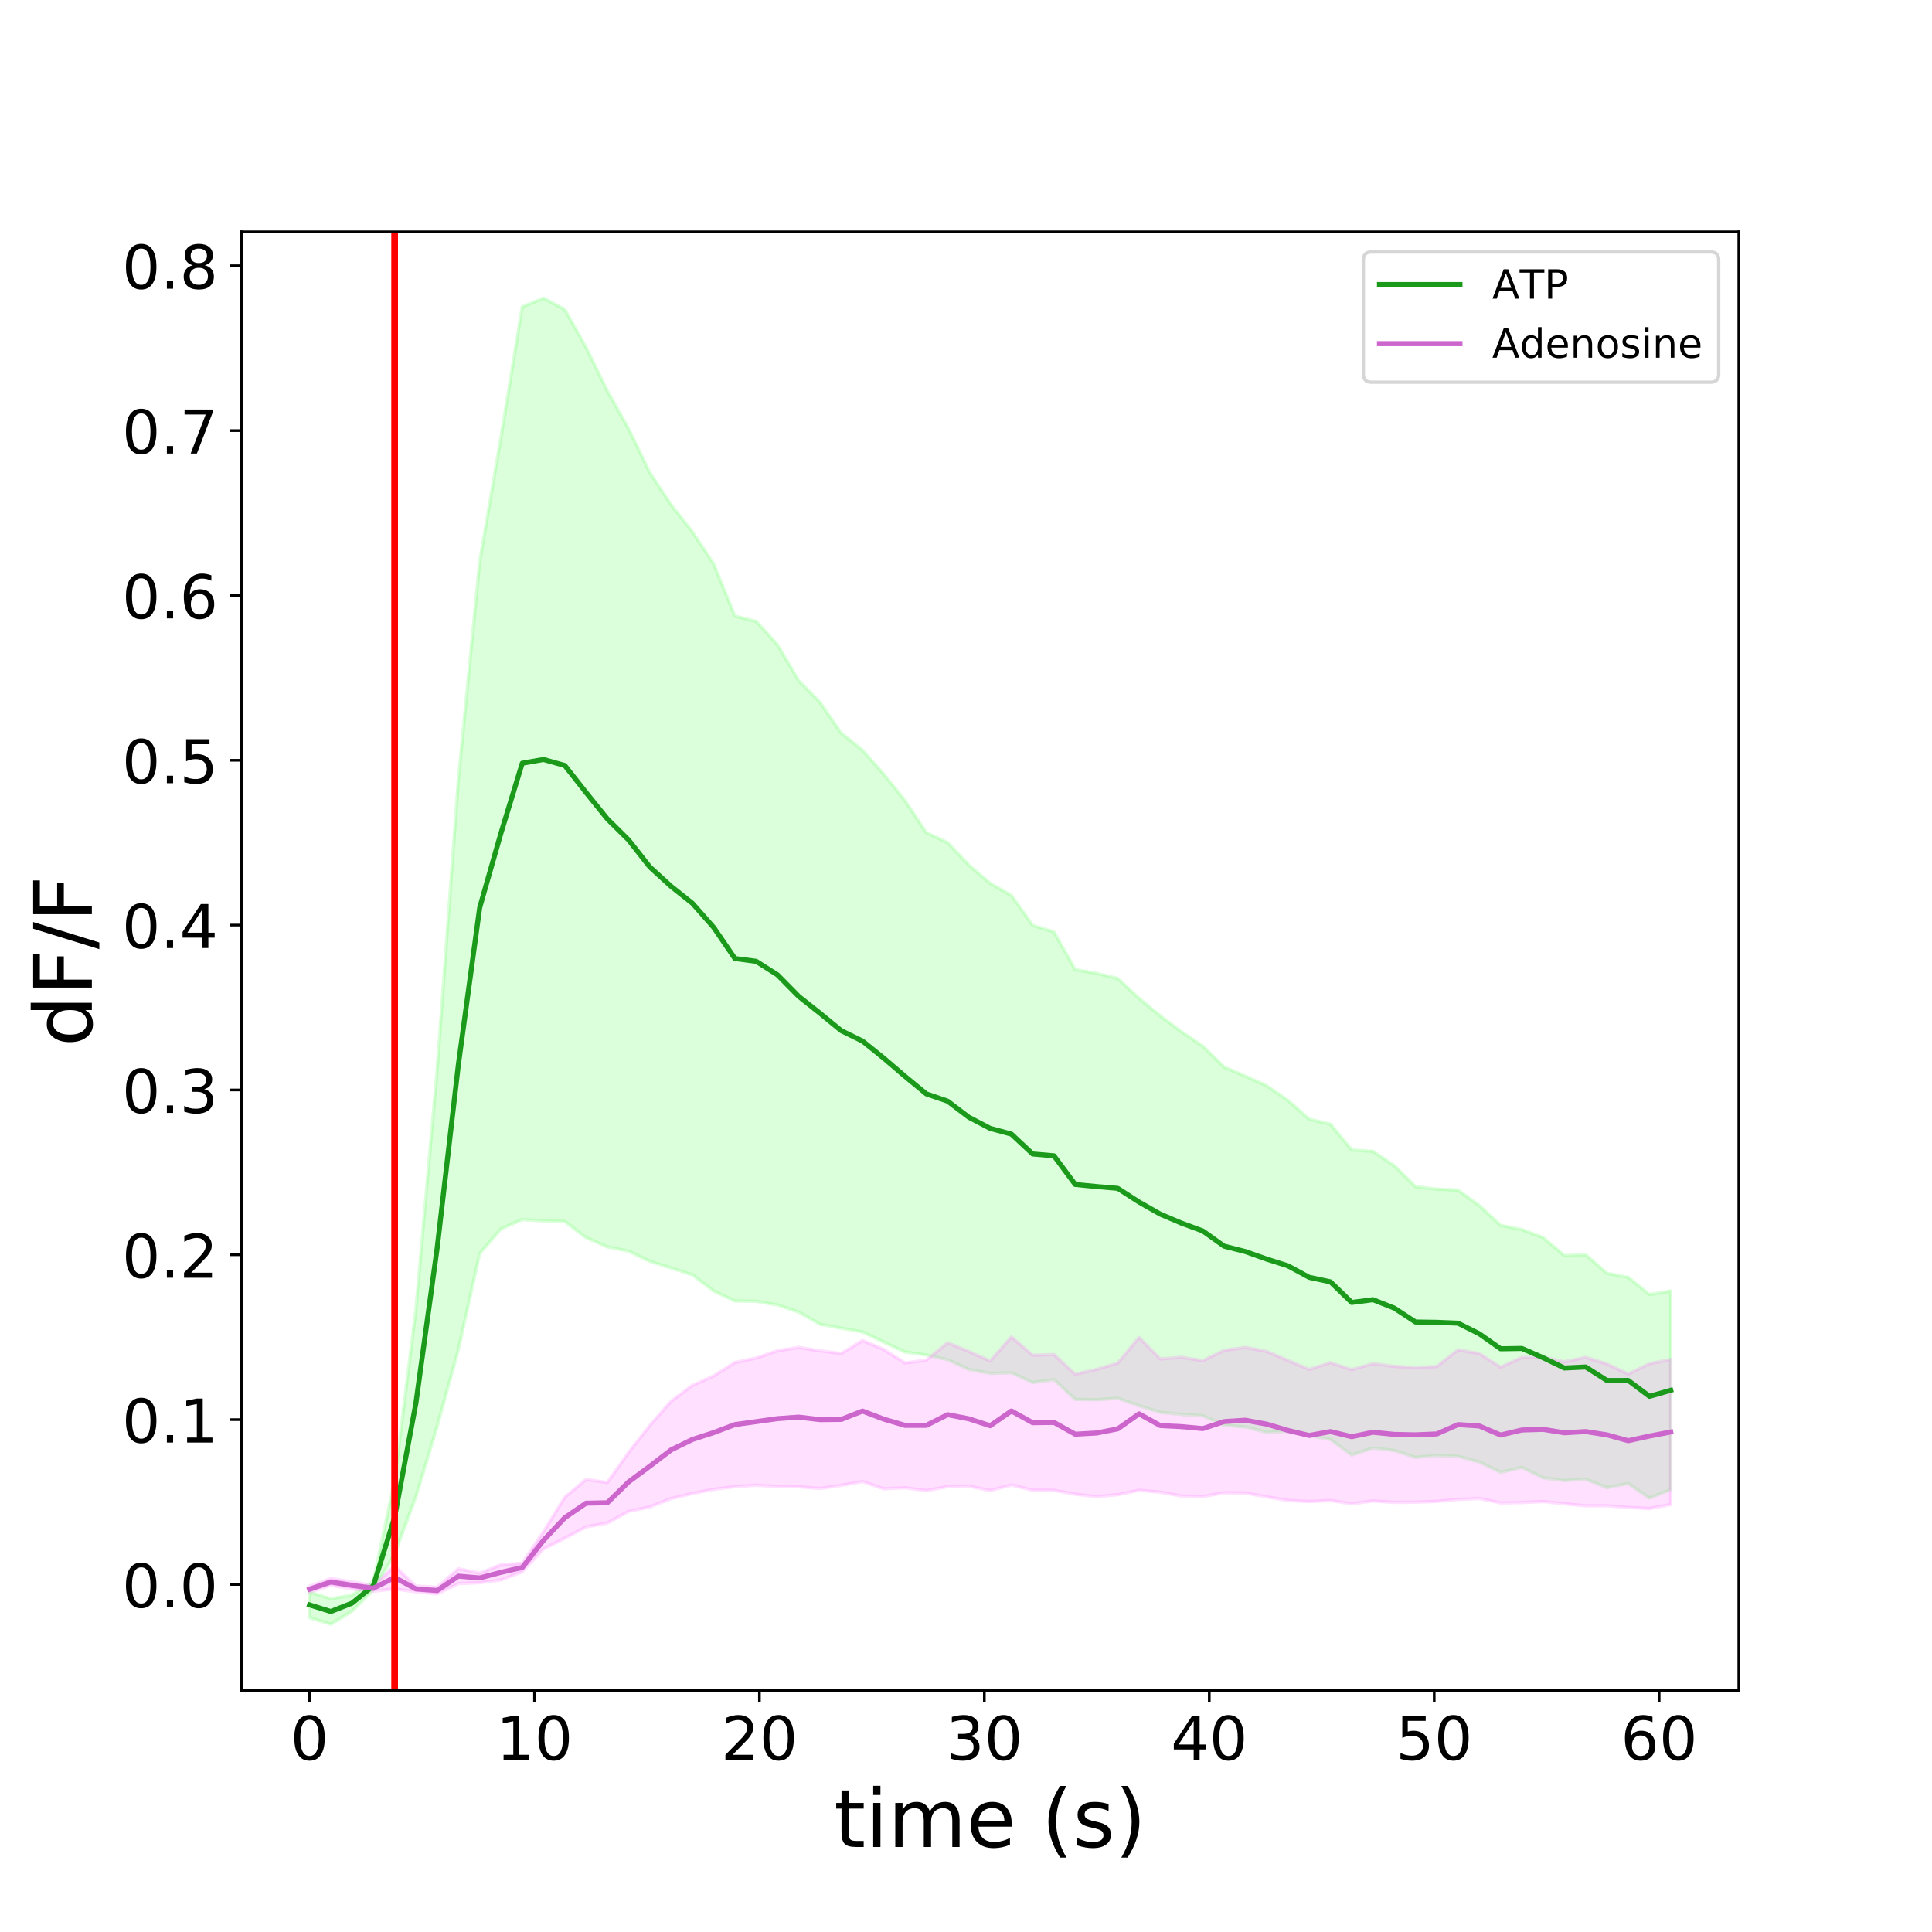 <?xml version="1.0" encoding="utf-8" standalone="no"?>
<!DOCTYPE svg PUBLIC "-//W3C//DTD SVG 1.1//EN"
  "http://www.w3.org/Graphics/SVG/1.1/DTD/svg11.dtd">
<!-- Created with matplotlib (https://matplotlib.org/) -->
<svg height="576pt" version="1.1" viewBox="0 0 576 576" width="576pt" xmlns="http://www.w3.org/2000/svg" xmlns:xlink="http://www.w3.org/1999/xlink">
 <defs>
  <style type="text/css">
*{stroke-linecap:butt;stroke-linejoin:round;}
  </style>
 </defs>
 <g id="figure_1">
  <g id="patch_1">
   <path d="M 0 576 
L 576 576 
L 576 0 
L 0 0 
z
" style="fill:#ffffff;"/>
  </g>
  <g id="axes_1">
   <g id="patch_2">
    <path d="M 72 504 
L 518.4 504 
L 518.4 69.12 
L 72 69.12 
z
" style="fill:#ffffff;"/>
   </g>
   <g id="PolyCollection_1">
    <defs>
     <path d="M 92.291 -101.363 
L 92.291 -93.699 
L 98.635 -91.767 
L 104.972 -95.654 
L 111.316 -101.992 
L 117.653 -112.681 
L 123.997 -129.734 
L 130.334 -150.721 
L 136.678 -173.692 
L 143.015 -202.263 
L 149.359 -209.619 
L 155.703 -212.391 
L 162.04 -212.032 
L 168.383 -211.819 
L 174.721 -207.015 
L 181.064 -204.258 
L 187.402 -202.992 
L 193.745 -199.939 
L 200.089 -197.961 
L 206.426 -195.928 
L 212.77 -191.113 
L 219.107 -188.115 
L 225.451 -188.028 
L 231.788 -186.95 
L 238.132 -184.806 
L 244.469 -181.2 
L 250.813 -180.013 
L 257.157 -178.901 
L 263.494 -175.858 
L 269.838 -172.898 
L 276.175 -172.02 
L 282.519 -170.615 
L 288.856 -167.712 
L 295.2 -166.544 
L 301.544 -166.719 
L 307.881 -163.811 
L 314.225 -164.672 
L 320.562 -158.794 
L 326.906 -158.689 
L 333.243 -159.132 
L 339.587 -156.885 
L 345.924 -154.91 
L 352.268 -154.292 
L 358.612 -153.905 
L 364.949 -151.07 
L 371.293 -150.567 
L 377.63 -148.927 
L 383.974 -149.285 
L 390.311 -148 
L 396.655 -146.833 
L 402.998 -142.204 
L 409.336 -144.293 
L 415.679 -143.553 
L 422.017 -141.503 
L 428.36 -142.048 
L 434.697 -141.823 
L 441.041 -140.111 
L 447.378 -137.056 
L 453.722 -138.521 
L 460.066 -135.391 
L 466.403 -134.598 
L 472.747 -134.99 
L 479.084 -132.47 
L 485.428 -133.704 
L 491.765 -129.351 
L 498.109 -131.903 
L 498.109 -191.111 
L 498.109 -191.111 
L 491.765 -190.047 
L 485.428 -195.181 
L 479.084 -196.381 
L 472.747 -201.913 
L 466.403 -201.687 
L 460.066 -207.015 
L 453.722 -209.429 
L 447.378 -210.699 
L 441.041 -216.571 
L 434.697 -221.198 
L 428.36 -221.485 
L 422.017 -222.219 
L 415.679 -228.47 
L 409.336 -232.735 
L 402.998 -233.176 
L 396.655 -240.829 
L 390.311 -242.365 
L 383.974 -247.945 
L 377.63 -252.315 
L 371.293 -255.162 
L 364.949 -257.884 
L 358.612 -264.097 
L 352.268 -268.372 
L 345.924 -273.137 
L 339.587 -278.356 
L 333.243 -284.29 
L 326.906 -285.812 
L 320.562 -286.937 
L 314.225 -298.145 
L 307.881 -300.106 
L 301.544 -309.035 
L 295.2 -312.642 
L 288.856 -318.099 
L 282.519 -324.8 
L 276.175 -327.729 
L 269.838 -337.279 
L 263.494 -345.176 
L 257.157 -352.324 
L 250.813 -357.427 
L 244.469 -366.635 
L 238.132 -373.078 
L 231.788 -383.788 
L 225.451 -390.75 
L 219.107 -392.332 
L 212.77 -407.891 
L 206.426 -417.471 
L 200.089 -425.498 
L 193.745 -435.069 
L 187.402 -448.158 
L 181.064 -459.454 
L 174.721 -472.425 
L 168.383 -483.75 
L 162.04 -487.113 
L 155.703 -484.527 
L 149.359 -445.655 
L 143.015 -408.538 
L 136.678 -343.805 
L 130.334 -257.125 
L 123.997 -185.587 
L 117.653 -134.641 
L 111.316 -104.533 
L 104.972 -100.461 
L 98.635 -99.336 
L 92.291 -101.363 
z
" id="m2c6f94fb77" style="stroke:#4cff4c;stroke-opacity:0.2;"/>
    </defs>
    <g clip-path="url(#p5bb9b1d500)">
     <use style="fill:#4cff4c;fill-opacity:0.2;stroke:#4cff4c;stroke-opacity:0.2;" x="0" xlink:href="#m2c6f94fb77" y="576"/>
    </g>
   </g>
   <g id="PolyCollection_2">
    <defs>
     <path d="M 92.291 -103.064 
L 92.291 -101.312 
L 98.635 -103.339 
L 104.972 -102.279 
L 111.316 -101.624 
L 117.653 -102.29 
L 123.997 -101.432 
L 130.334 -100.816 
L 136.678 -103.879 
L 143.015 -104.156 
L 149.359 -104.963 
L 155.703 -107.414 
L 162.04 -114.205 
L 168.383 -117.409 
L 174.721 -120.762 
L 181.064 -121.917 
L 187.402 -125.394 
L 193.745 -126.73 
L 200.089 -129.225 
L 206.426 -130.725 
L 212.77 -131.982 
L 219.107 -132.776 
L 225.451 -133.192 
L 231.788 -132.817 
L 238.132 -132.723 
L 244.469 -132.235 
L 250.813 -133.16 
L 257.157 -134.299 
L 263.494 -132.132 
L 269.838 -132.453 
L 276.175 -131.586 
L 282.519 -132.807 
L 288.856 -132.912 
L 295.2 -131.632 
L 301.544 -133.243 
L 307.881 -131.715 
L 314.225 -131.672 
L 320.562 -130.514 
L 326.906 -129.795 
L 333.243 -130.373 
L 339.587 -131.7 
L 345.924 -131.125 
L 352.268 -129.981 
L 358.612 -129.823 
L 364.949 -130.945 
L 371.293 -130.864 
L 377.63 -129.732 
L 383.974 -128.663 
L 390.311 -128.327 
L 396.655 -128.647 
L 402.998 -127.67 
L 409.336 -128.509 
L 415.679 -128.078 
L 422.017 -128.136 
L 428.36 -128.38 
L 434.697 -128.969 
L 441.041 -129.256 
L 447.378 -127.923 
L 453.722 -128.023 
L 460.066 -128.326 
L 466.403 -127.674 
L 472.747 -127.053 
L 479.084 -127.06 
L 485.428 -126.581 
L 491.765 -126.25 
L 498.109 -127.441 
L 498.109 -170.691 
L 498.109 -170.691 
L 491.765 -169.45 
L 485.428 -166.349 
L 479.084 -169.365 
L 472.747 -171.334 
L 466.403 -169.989 
L 460.066 -171.374 
L 453.722 -171.294 
L 447.378 -168.403 
L 441.041 -172.462 
L 434.697 -173.582 
L 428.36 -168.594 
L 422.017 -168.303 
L 415.679 -168.631 
L 409.336 -169.46 
L 402.998 -167.652 
L 396.655 -169.743 
L 390.311 -167.729 
L 383.974 -170.426 
L 377.63 -173.097 
L 371.293 -174.292 
L 364.949 -173.398 
L 358.612 -170.334 
L 352.268 -171.354 
L 345.924 -170.839 
L 339.587 -177.251 
L 333.243 -169.622 
L 326.906 -167.728 
L 320.562 -166.3 
L 314.225 -172.173 
L 307.881 -171.952 
L 301.544 -177.422 
L 295.2 -170.244 
L 288.856 -173.078 
L 282.519 -175.662 
L 276.175 -170.497 
L 269.838 -169.634 
L 263.494 -173.666 
L 257.157 -176.322 
L 250.813 -172.474 
L 244.469 -173.266 
L 238.132 -174.28 
L 231.788 -173.288 
L 225.451 -171.119 
L 219.107 -169.776 
L 212.77 -165.79 
L 206.426 -162.944 
L 200.089 -158.25 
L 193.745 -151.026 
L 187.402 -142.964 
L 181.064 -134.022 
L 174.721 -134.925 
L 168.383 -129.619 
L 162.04 -119.347 
L 155.703 -109.94 
L 149.359 -109.497 
L 143.015 -106.962 
L 136.678 -108.313 
L 130.334 -102.79 
L 123.997 -103.147 
L 117.653 -109.103 
L 111.316 -103.34 
L 104.972 -104.387 
L 98.635 -105.388 
L 92.291 -103.064 
z
" id="m74868ebaf5" style="stroke:#ff66ff;stroke-opacity:0.2;"/>
    </defs>
    <g clip-path="url(#p5bb9b1d500)">
     <use style="fill:#ff66ff;fill-opacity:0.2;stroke:#ff66ff;stroke-opacity:0.2;" x="0" xlink:href="#m74868ebaf5" y="576"/>
    </g>
   </g>
   <g id="matplotlib.axis_1">
    <g id="xtick_1">
     <g id="line2d_1">
      <defs>
       <path d="M 0 0 
L 0 3.5 
" id="m5ff7460906" style="stroke:#000000;stroke-width:0.8;"/>
      </defs>
      <g>
       <use style="stroke:#000000;stroke-width:0.8;" x="92.291" xlink:href="#m5ff7460906" y="504"/>
      </g>
     </g>
     <g id="text_1">
      <!-- 0 -->
      <defs>
       <path d="M 31.781 66.406 
Q 24.172 66.406 20.328 58.906 
Q 16.5 51.422 16.5 36.375 
Q 16.5 21.391 20.328 13.891 
Q 24.172 6.391 31.781 6.391 
Q 39.453 6.391 43.281 13.891 
Q 47.125 21.391 47.125 36.375 
Q 47.125 51.422 43.281 58.906 
Q 39.453 66.406 31.781 66.406 
z
M 31.781 74.219 
Q 44.047 74.219 50.516 64.516 
Q 56.984 54.828 56.984 36.375 
Q 56.984 17.969 50.516 8.266 
Q 44.047 -1.422 31.781 -1.422 
Q 19.531 -1.422 13.062 8.266 
Q 6.594 17.969 6.594 36.375 
Q 6.594 54.828 13.062 64.516 
Q 19.531 74.219 31.781 74.219 
z
" id="DejaVuSans-48"/>
      </defs>
      <g transform="translate(86.565 524.677)scale(0.18 -0.18)">
       <use xlink:href="#DejaVuSans-48"/>
      </g>
     </g>
    </g>
    <g id="xtick_2">
     <g id="line2d_2">
      <g>
       <use style="stroke:#000000;stroke-width:0.8;" x="159.351" xlink:href="#m5ff7460906" y="504"/>
      </g>
     </g>
     <g id="text_2">
      <!-- 10 -->
      <defs>
       <path d="M 12.406 8.297 
L 28.516 8.297 
L 28.516 63.922 
L 10.984 60.406 
L 10.984 69.391 
L 28.422 72.906 
L 38.281 72.906 
L 38.281 8.297 
L 54.391 8.297 
L 54.391 0 
L 12.406 0 
z
" id="DejaVuSans-49"/>
      </defs>
      <g transform="translate(147.898 524.677)scale(0.18 -0.18)">
       <use xlink:href="#DejaVuSans-49"/>
       <use x="63.623" xlink:href="#DejaVuSans-48"/>
      </g>
     </g>
    </g>
    <g id="xtick_3">
     <g id="line2d_3">
      <g>
       <use style="stroke:#000000;stroke-width:0.8;" x="226.41" xlink:href="#m5ff7460906" y="504"/>
      </g>
     </g>
     <g id="text_3">
      <!-- 20 -->
      <defs>
       <path d="M 19.188 8.297 
L 53.609 8.297 
L 53.609 0 
L 7.328 0 
L 7.328 8.297 
Q 12.938 14.109 22.625 23.891 
Q 32.328 33.688 34.812 36.531 
Q 39.547 41.844 41.422 45.531 
Q 43.312 49.219 43.312 52.781 
Q 43.312 58.594 39.234 62.25 
Q 35.156 65.922 28.609 65.922 
Q 23.969 65.922 18.812 64.312 
Q 13.672 62.703 7.812 59.422 
L 7.812 69.391 
Q 13.766 71.781 18.938 73 
Q 24.125 74.219 28.422 74.219 
Q 39.75 74.219 46.484 68.547 
Q 53.219 62.891 53.219 53.422 
Q 53.219 48.922 51.531 44.891 
Q 49.859 40.875 45.406 35.406 
Q 44.188 33.984 37.641 27.219 
Q 31.109 20.453 19.188 8.297 
z
" id="DejaVuSans-50"/>
      </defs>
      <g transform="translate(214.958 524.677)scale(0.18 -0.18)">
       <use xlink:href="#DejaVuSans-50"/>
       <use x="63.623" xlink:href="#DejaVuSans-48"/>
      </g>
     </g>
    </g>
    <g id="xtick_4">
     <g id="line2d_4">
      <g>
       <use style="stroke:#000000;stroke-width:0.8;" x="293.47" xlink:href="#m5ff7460906" y="504"/>
      </g>
     </g>
     <g id="text_4">
      <!-- 30 -->
      <defs>
       <path d="M 40.578 39.312 
Q 47.656 37.797 51.625 33 
Q 55.609 28.219 55.609 21.188 
Q 55.609 10.406 48.188 4.484 
Q 40.766 -1.422 27.094 -1.422 
Q 22.516 -1.422 17.656 -0.516 
Q 12.797 0.391 7.625 2.203 
L 7.625 11.719 
Q 11.719 9.328 16.594 8.109 
Q 21.484 6.891 26.812 6.891 
Q 36.078 6.891 40.938 10.547 
Q 45.797 14.203 45.797 21.188 
Q 45.797 27.641 41.281 31.266 
Q 36.766 34.906 28.719 34.906 
L 20.219 34.906 
L 20.219 43.016 
L 29.109 43.016 
Q 36.375 43.016 40.234 45.922 
Q 44.094 48.828 44.094 54.297 
Q 44.094 59.906 40.109 62.906 
Q 36.141 65.922 28.719 65.922 
Q 24.656 65.922 20.016 65.031 
Q 15.375 64.156 9.812 62.312 
L 9.812 71.094 
Q 15.438 72.656 20.344 73.438 
Q 25.25 74.219 29.594 74.219 
Q 40.828 74.219 47.359 69.109 
Q 53.906 64.016 53.906 55.328 
Q 53.906 49.266 50.438 45.094 
Q 46.969 40.922 40.578 39.312 
z
" id="DejaVuSans-51"/>
      </defs>
      <g transform="translate(282.017 524.677)scale(0.18 -0.18)">
       <use xlink:href="#DejaVuSans-51"/>
       <use x="63.623" xlink:href="#DejaVuSans-48"/>
      </g>
     </g>
    </g>
    <g id="xtick_5">
     <g id="line2d_5">
      <g>
       <use style="stroke:#000000;stroke-width:0.8;" x="360.53" xlink:href="#m5ff7460906" y="504"/>
      </g>
     </g>
     <g id="text_5">
      <!-- 40 -->
      <defs>
       <path d="M 37.797 64.312 
L 12.891 25.391 
L 37.797 25.391 
z
M 35.203 72.906 
L 47.609 72.906 
L 47.609 25.391 
L 58.016 25.391 
L 58.016 17.188 
L 47.609 17.188 
L 47.609 0 
L 37.797 0 
L 37.797 17.188 
L 4.891 17.188 
L 4.891 26.703 
z
" id="DejaVuSans-52"/>
      </defs>
      <g transform="translate(349.077 524.677)scale(0.18 -0.18)">
       <use xlink:href="#DejaVuSans-52"/>
       <use x="63.623" xlink:href="#DejaVuSans-48"/>
      </g>
     </g>
    </g>
    <g id="xtick_6">
     <g id="line2d_6">
      <g>
       <use style="stroke:#000000;stroke-width:0.8;" x="427.589" xlink:href="#m5ff7460906" y="504"/>
      </g>
     </g>
     <g id="text_6">
      <!-- 50 -->
      <defs>
       <path d="M 10.797 72.906 
L 49.516 72.906 
L 49.516 64.594 
L 19.828 64.594 
L 19.828 46.734 
Q 21.969 47.469 24.109 47.828 
Q 26.266 48.188 28.422 48.188 
Q 40.625 48.188 47.75 41.5 
Q 54.891 34.812 54.891 23.391 
Q 54.891 11.625 47.562 5.094 
Q 40.234 -1.422 26.906 -1.422 
Q 22.312 -1.422 17.547 -0.641 
Q 12.797 0.141 7.719 1.703 
L 7.719 11.625 
Q 12.109 9.234 16.797 8.062 
Q 21.484 6.891 26.703 6.891 
Q 35.156 6.891 40.078 11.328 
Q 45.016 15.766 45.016 23.391 
Q 45.016 31 40.078 35.438 
Q 35.156 39.891 26.703 39.891 
Q 22.75 39.891 18.812 39.016 
Q 14.891 38.141 10.797 36.281 
z
" id="DejaVuSans-53"/>
      </defs>
      <g transform="translate(416.137 524.677)scale(0.18 -0.18)">
       <use xlink:href="#DejaVuSans-53"/>
       <use x="63.623" xlink:href="#DejaVuSans-48"/>
      </g>
     </g>
    </g>
    <g id="xtick_7">
     <g id="line2d_7">
      <g>
       <use style="stroke:#000000;stroke-width:0.8;" x="494.649" xlink:href="#m5ff7460906" y="504"/>
      </g>
     </g>
     <g id="text_7">
      <!-- 60 -->
      <defs>
       <path d="M 33.016 40.375 
Q 26.375 40.375 22.484 35.828 
Q 18.609 31.297 18.609 23.391 
Q 18.609 15.531 22.484 10.953 
Q 26.375 6.391 33.016 6.391 
Q 39.656 6.391 43.531 10.953 
Q 47.406 15.531 47.406 23.391 
Q 47.406 31.297 43.531 35.828 
Q 39.656 40.375 33.016 40.375 
z
M 52.594 71.297 
L 52.594 62.312 
Q 48.875 64.062 45.094 64.984 
Q 41.312 65.922 37.594 65.922 
Q 27.828 65.922 22.672 59.328 
Q 17.531 52.734 16.797 39.406 
Q 19.672 43.656 24.016 45.922 
Q 28.375 48.188 33.594 48.188 
Q 44.578 48.188 50.953 41.516 
Q 57.328 34.859 57.328 23.391 
Q 57.328 12.156 50.688 5.359 
Q 44.047 -1.422 33.016 -1.422 
Q 20.359 -1.422 13.672 8.266 
Q 6.984 17.969 6.984 36.375 
Q 6.984 53.656 15.188 63.938 
Q 23.391 74.219 37.203 74.219 
Q 40.922 74.219 44.703 73.484 
Q 48.484 72.75 52.594 71.297 
z
" id="DejaVuSans-54"/>
      </defs>
      <g transform="translate(483.196 524.677)scale(0.18 -0.18)">
       <use xlink:href="#DejaVuSans-54"/>
       <use x="63.623" xlink:href="#DejaVuSans-48"/>
      </g>
     </g>
    </g>
    <g id="text_8">
     <!-- time (s) -->
     <defs>
      <path d="M 18.312 70.219 
L 18.312 54.688 
L 36.812 54.688 
L 36.812 47.703 
L 18.312 47.703 
L 18.312 18.016 
Q 18.312 11.328 20.141 9.422 
Q 21.969 7.516 27.594 7.516 
L 36.812 7.516 
L 36.812 0 
L 27.594 0 
Q 17.188 0 13.234 3.875 
Q 9.281 7.766 9.281 18.016 
L 9.281 47.703 
L 2.688 47.703 
L 2.688 54.688 
L 9.281 54.688 
L 9.281 70.219 
z
" id="DejaVuSans-116"/>
      <path d="M 9.422 54.688 
L 18.406 54.688 
L 18.406 0 
L 9.422 0 
z
M 9.422 75.984 
L 18.406 75.984 
L 18.406 64.594 
L 9.422 64.594 
z
" id="DejaVuSans-105"/>
      <path d="M 52 44.188 
Q 55.375 50.25 60.062 53.125 
Q 64.75 56 71.094 56 
Q 79.641 56 84.281 50.016 
Q 88.922 44.047 88.922 33.016 
L 88.922 0 
L 79.891 0 
L 79.891 32.719 
Q 79.891 40.578 77.094 44.375 
Q 74.312 48.188 68.609 48.188 
Q 61.625 48.188 57.562 43.547 
Q 53.516 38.922 53.516 30.906 
L 53.516 0 
L 44.484 0 
L 44.484 32.719 
Q 44.484 40.625 41.703 44.406 
Q 38.922 48.188 33.109 48.188 
Q 26.219 48.188 22.156 43.531 
Q 18.109 38.875 18.109 30.906 
L 18.109 0 
L 9.078 0 
L 9.078 54.688 
L 18.109 54.688 
L 18.109 46.188 
Q 21.188 51.219 25.484 53.609 
Q 29.781 56 35.688 56 
Q 41.656 56 45.828 52.969 
Q 50 49.953 52 44.188 
z
" id="DejaVuSans-109"/>
      <path d="M 56.203 29.594 
L 56.203 25.203 
L 14.891 25.203 
Q 15.484 15.922 20.484 11.062 
Q 25.484 6.203 34.422 6.203 
Q 39.594 6.203 44.453 7.469 
Q 49.312 8.734 54.109 11.281 
L 54.109 2.781 
Q 49.266 0.734 44.188 -0.344 
Q 39.109 -1.422 33.891 -1.422 
Q 20.797 -1.422 13.156 6.188 
Q 5.516 13.812 5.516 26.812 
Q 5.516 40.234 12.766 48.109 
Q 20.016 56 32.328 56 
Q 43.359 56 49.781 48.891 
Q 56.203 41.797 56.203 29.594 
z
M 47.219 32.234 
Q 47.125 39.594 43.094 43.984 
Q 39.062 48.391 32.422 48.391 
Q 24.906 48.391 20.391 44.141 
Q 15.875 39.891 15.188 32.172 
z
" id="DejaVuSans-101"/>
      <path id="DejaVuSans-32"/>
      <path d="M 31 75.875 
Q 24.469 64.656 21.281 53.656 
Q 18.109 42.672 18.109 31.391 
Q 18.109 20.125 21.312 9.062 
Q 24.516 -2 31 -13.188 
L 23.188 -13.188 
Q 15.875 -1.703 12.234 9.375 
Q 8.594 20.453 8.594 31.391 
Q 8.594 42.281 12.203 53.312 
Q 15.828 64.359 23.188 75.875 
z
" id="DejaVuSans-40"/>
      <path d="M 44.281 53.078 
L 44.281 44.578 
Q 40.484 46.531 36.375 47.5 
Q 32.281 48.484 27.875 48.484 
Q 21.188 48.484 17.844 46.438 
Q 14.5 44.391 14.5 40.281 
Q 14.5 37.156 16.891 35.375 
Q 19.281 33.594 26.516 31.984 
L 29.594 31.297 
Q 39.156 29.25 43.188 25.516 
Q 47.219 21.781 47.219 15.094 
Q 47.219 7.469 41.188 3.016 
Q 35.156 -1.422 24.609 -1.422 
Q 20.219 -1.422 15.453 -0.562 
Q 10.688 0.297 5.422 2 
L 5.422 11.281 
Q 10.406 8.688 15.234 7.391 
Q 20.062 6.109 24.812 6.109 
Q 31.156 6.109 34.562 8.281 
Q 37.984 10.453 37.984 14.406 
Q 37.984 18.062 35.516 20.016 
Q 33.062 21.969 24.703 23.781 
L 21.578 24.516 
Q 13.234 26.266 9.516 29.906 
Q 5.812 33.547 5.812 39.891 
Q 5.812 47.609 11.281 51.797 
Q 16.75 56 26.812 56 
Q 31.781 56 36.172 55.266 
Q 40.578 54.547 44.281 53.078 
z
" id="DejaVuSans-115"/>
      <path d="M 8.016 75.875 
L 15.828 75.875 
Q 23.141 64.359 26.781 53.312 
Q 30.422 42.281 30.422 31.391 
Q 30.422 20.453 26.781 9.375 
Q 23.141 -1.703 15.828 -13.188 
L 8.016 -13.188 
Q 14.5 -2 17.703 9.062 
Q 20.906 20.125 20.906 31.391 
Q 20.906 42.672 17.703 53.656 
Q 14.5 64.656 8.016 75.875 
z
" id="DejaVuSans-41"/>
     </defs>
     <g transform="translate(248.661 550.657)scale(0.24 -0.24)">
      <use xlink:href="#DejaVuSans-116"/>
      <use x="39.209" xlink:href="#DejaVuSans-105"/>
      <use x="66.992" xlink:href="#DejaVuSans-109"/>
      <use x="164.404" xlink:href="#DejaVuSans-101"/>
      <use x="225.928" xlink:href="#DejaVuSans-32"/>
      <use x="257.715" xlink:href="#DejaVuSans-40"/>
      <use x="296.729" xlink:href="#DejaVuSans-115"/>
      <use x="348.828" xlink:href="#DejaVuSans-41"/>
     </g>
    </g>
   </g>
   <g id="matplotlib.axis_2">
    <g id="ytick_1">
     <g id="line2d_8">
      <defs>
       <path d="M 0 0 
L -3.5 0 
" id="m565f9818c1" style="stroke:#000000;stroke-width:0.8;"/>
      </defs>
      <g>
       <use style="stroke:#000000;stroke-width:0.8;" x="72" xlink:href="#m565f9818c1" y="472.387"/>
      </g>
     </g>
     <g id="text_9">
      <!-- 0.0 -->
      <defs>
       <path d="M 10.688 12.406 
L 21 12.406 
L 21 0 
L 10.688 0 
z
" id="DejaVuSans-46"/>
      </defs>
      <g transform="translate(36.374 479.226)scale(0.18 -0.18)">
       <use xlink:href="#DejaVuSans-48"/>
       <use x="63.623" xlink:href="#DejaVuSans-46"/>
       <use x="95.41" xlink:href="#DejaVuSans-48"/>
      </g>
     </g>
    </g>
    <g id="ytick_2">
     <g id="line2d_9">
      <g>
       <use style="stroke:#000000;stroke-width:0.8;" x="72" xlink:href="#m565f9818c1" y="423.243"/>
      </g>
     </g>
     <g id="text_10">
      <!-- 0.1 -->
      <g transform="translate(36.374 430.081)scale(0.18 -0.18)">
       <use xlink:href="#DejaVuSans-48"/>
       <use x="63.623" xlink:href="#DejaVuSans-46"/>
       <use x="95.41" xlink:href="#DejaVuSans-49"/>
      </g>
     </g>
    </g>
    <g id="ytick_3">
     <g id="line2d_10">
      <g>
       <use style="stroke:#000000;stroke-width:0.8;" x="72" xlink:href="#m565f9818c1" y="374.098"/>
      </g>
     </g>
     <g id="text_11">
      <!-- 0.2 -->
      <g transform="translate(36.374 380.936)scale(0.18 -0.18)">
       <use xlink:href="#DejaVuSans-48"/>
       <use x="63.623" xlink:href="#DejaVuSans-46"/>
       <use x="95.41" xlink:href="#DejaVuSans-50"/>
      </g>
     </g>
    </g>
    <g id="ytick_4">
     <g id="line2d_11">
      <g>
       <use style="stroke:#000000;stroke-width:0.8;" x="72" xlink:href="#m565f9818c1" y="324.953"/>
      </g>
     </g>
     <g id="text_12">
      <!-- 0.3 -->
      <g transform="translate(36.374 331.792)scale(0.18 -0.18)">
       <use xlink:href="#DejaVuSans-48"/>
       <use x="63.623" xlink:href="#DejaVuSans-46"/>
       <use x="95.41" xlink:href="#DejaVuSans-51"/>
      </g>
     </g>
    </g>
    <g id="ytick_5">
     <g id="line2d_12">
      <g>
       <use style="stroke:#000000;stroke-width:0.8;" x="72" xlink:href="#m565f9818c1" y="275.808"/>
      </g>
     </g>
     <g id="text_13">
      <!-- 0.4 -->
      <g transform="translate(36.374 282.647)scale(0.18 -0.18)">
       <use xlink:href="#DejaVuSans-48"/>
       <use x="63.623" xlink:href="#DejaVuSans-46"/>
       <use x="95.41" xlink:href="#DejaVuSans-52"/>
      </g>
     </g>
    </g>
    <g id="ytick_6">
     <g id="line2d_13">
      <g>
       <use style="stroke:#000000;stroke-width:0.8;" x="72" xlink:href="#m565f9818c1" y="226.664"/>
      </g>
     </g>
     <g id="text_14">
      <!-- 0.5 -->
      <g transform="translate(36.374 233.502)scale(0.18 -0.18)">
       <use xlink:href="#DejaVuSans-48"/>
       <use x="63.623" xlink:href="#DejaVuSans-46"/>
       <use x="95.41" xlink:href="#DejaVuSans-53"/>
      </g>
     </g>
    </g>
    <g id="ytick_7">
     <g id="line2d_14">
      <g>
       <use style="stroke:#000000;stroke-width:0.8;" x="72" xlink:href="#m565f9818c1" y="177.519"/>
      </g>
     </g>
     <g id="text_15">
      <!-- 0.6 -->
      <g transform="translate(36.374 184.358)scale(0.18 -0.18)">
       <use xlink:href="#DejaVuSans-48"/>
       <use x="63.623" xlink:href="#DejaVuSans-46"/>
       <use x="95.41" xlink:href="#DejaVuSans-54"/>
      </g>
     </g>
    </g>
    <g id="ytick_8">
     <g id="line2d_15">
      <g>
       <use style="stroke:#000000;stroke-width:0.8;" x="72" xlink:href="#m565f9818c1" y="128.374"/>
      </g>
     </g>
     <g id="text_16">
      <!-- 0.7 -->
      <defs>
       <path d="M 8.203 72.906 
L 55.078 72.906 
L 55.078 68.703 
L 28.609 0 
L 18.312 0 
L 43.219 64.594 
L 8.203 64.594 
z
" id="DejaVuSans-55"/>
      </defs>
      <g transform="translate(36.374 135.213)scale(0.18 -0.18)">
       <use xlink:href="#DejaVuSans-48"/>
       <use x="63.623" xlink:href="#DejaVuSans-46"/>
       <use x="95.41" xlink:href="#DejaVuSans-55"/>
      </g>
     </g>
    </g>
    <g id="ytick_9">
     <g id="line2d_16">
      <g>
       <use style="stroke:#000000;stroke-width:0.8;" x="72" xlink:href="#m565f9818c1" y="79.23"/>
      </g>
     </g>
     <g id="text_17">
      <!-- 0.8 -->
      <defs>
       <path d="M 31.781 34.625 
Q 24.75 34.625 20.719 30.859 
Q 16.703 27.094 16.703 20.516 
Q 16.703 13.922 20.719 10.156 
Q 24.75 6.391 31.781 6.391 
Q 38.812 6.391 42.859 10.172 
Q 46.922 13.969 46.922 20.516 
Q 46.922 27.094 42.891 30.859 
Q 38.875 34.625 31.781 34.625 
z
M 21.922 38.812 
Q 15.578 40.375 12.031 44.719 
Q 8.5 49.078 8.5 55.328 
Q 8.5 64.062 14.719 69.141 
Q 20.953 74.219 31.781 74.219 
Q 42.672 74.219 48.875 69.141 
Q 55.078 64.062 55.078 55.328 
Q 55.078 49.078 51.531 44.719 
Q 48 40.375 41.703 38.812 
Q 48.828 37.156 52.797 32.312 
Q 56.781 27.484 56.781 20.516 
Q 56.781 9.906 50.312 4.234 
Q 43.844 -1.422 31.781 -1.422 
Q 19.734 -1.422 13.25 4.234 
Q 6.781 9.906 6.781 20.516 
Q 6.781 27.484 10.781 32.312 
Q 14.797 37.156 21.922 38.812 
z
M 18.312 54.391 
Q 18.312 48.734 21.844 45.562 
Q 25.391 42.391 31.781 42.391 
Q 38.141 42.391 41.719 45.562 
Q 45.312 48.734 45.312 54.391 
Q 45.312 60.062 41.719 63.234 
Q 38.141 66.406 31.781 66.406 
Q 25.391 66.406 21.844 63.234 
Q 18.312 60.062 18.312 54.391 
z
" id="DejaVuSans-56"/>
      </defs>
      <g transform="translate(36.374 86.068)scale(0.18 -0.18)">
       <use xlink:href="#DejaVuSans-48"/>
       <use x="63.623" xlink:href="#DejaVuSans-46"/>
       <use x="95.41" xlink:href="#DejaVuSans-56"/>
      </g>
     </g>
    </g>
    <g id="text_18">
     <!-- dF/F -->
     <defs>
      <path d="M 45.406 46.391 
L 45.406 75.984 
L 54.391 75.984 
L 54.391 0 
L 45.406 0 
L 45.406 8.203 
Q 42.578 3.328 38.25 0.953 
Q 33.938 -1.422 27.875 -1.422 
Q 17.969 -1.422 11.734 6.484 
Q 5.516 14.406 5.516 27.297 
Q 5.516 40.188 11.734 48.094 
Q 17.969 56 27.875 56 
Q 33.938 56 38.25 53.625 
Q 42.578 51.266 45.406 46.391 
z
M 14.797 27.297 
Q 14.797 17.391 18.875 11.75 
Q 22.953 6.109 30.078 6.109 
Q 37.203 6.109 41.297 11.75 
Q 45.406 17.391 45.406 27.297 
Q 45.406 37.203 41.297 42.844 
Q 37.203 48.484 30.078 48.484 
Q 22.953 48.484 18.875 42.844 
Q 14.797 37.203 14.797 27.297 
z
" id="DejaVuSans-100"/>
      <path d="M 9.812 72.906 
L 51.703 72.906 
L 51.703 64.594 
L 19.672 64.594 
L 19.672 43.109 
L 48.578 43.109 
L 48.578 34.812 
L 19.672 34.812 
L 19.672 0 
L 9.812 0 
z
" id="DejaVuSans-70"/>
      <path d="M 25.391 72.906 
L 33.688 72.906 
L 8.297 -9.281 
L 0 -9.281 
z
" id="DejaVuSans-47"/>
     </defs>
     <g transform="translate(27.383 312.024)rotate(-90)scale(0.24 -0.24)">
      <use xlink:href="#DejaVuSans-100"/>
      <use x="63.477" xlink:href="#DejaVuSans-70"/>
      <use x="120.996" xlink:href="#DejaVuSans-47"/>
      <use x="154.688" xlink:href="#DejaVuSans-70"/>
     </g>
    </g>
   </g>
   <g id="line2d_17">
    <path clip-path="url(#p5bb9b1d500)" d="M 92.291 478.469 
L 98.635 480.448 
L 104.972 477.943 
L 111.316 472.738 
L 117.653 452.339 
L 123.997 418.34 
L 130.334 372.077 
L 136.678 317.252 
L 143.015 270.6 
L 149.359 248.363 
L 155.703 227.541 
L 162.04 226.428 
L 168.383 228.216 
L 174.721 236.28 
L 181.064 244.144 
L 187.402 250.425 
L 193.745 258.496 
L 200.089 264.271 
L 206.426 269.3 
L 212.77 276.498 
L 219.107 285.777 
L 225.451 286.611 
L 231.788 290.631 
L 238.132 297.058 
L 244.469 302.083 
L 250.813 307.28 
L 257.157 310.387 
L 263.494 315.483 
L 269.838 320.911 
L 276.175 326.126 
L 282.519 328.292 
L 288.856 333.094 
L 295.2 336.407 
L 301.544 338.123 
L 307.881 344.041 
L 314.225 344.591 
L 320.562 353.134 
L 326.906 353.75 
L 333.243 354.289 
L 339.587 358.379 
L 345.924 361.977 
L 352.268 364.668 
L 358.612 366.999 
L 364.949 371.523 
L 371.293 373.136 
L 377.63 375.379 
L 383.974 377.385 
L 390.311 380.818 
L 396.655 382.169 
L 402.998 388.31 
L 409.336 387.486 
L 415.679 389.989 
L 422.017 394.139 
L 428.36 394.233 
L 434.697 394.49 
L 441.041 397.659 
L 447.378 402.122 
L 453.722 402.025 
L 460.066 404.797 
L 466.403 407.857 
L 472.747 407.548 
L 479.084 411.575 
L 485.428 411.557 
L 491.765 416.301 
L 498.109 414.493 
" style="fill:none;stroke:#1a991a;stroke-linecap:square;stroke-width:1.5;"/>
   </g>
   <g id="line2d_18">
    <path clip-path="url(#p5bb9b1d500)" d="M 92.291 473.812 
L 98.635 471.637 
L 104.972 472.667 
L 111.316 473.518 
L 117.653 470.303 
L 123.997 473.711 
L 130.334 474.197 
L 136.678 469.904 
L 143.015 470.441 
L 149.359 468.77 
L 155.703 467.323 
L 162.04 459.224 
L 168.383 452.486 
L 174.721 448.156 
L 181.064 448.031 
L 187.402 441.821 
L 193.745 437.122 
L 200.089 432.263 
L 206.426 429.166 
L 212.77 427.114 
L 219.107 424.724 
L 225.451 423.845 
L 231.788 422.948 
L 238.132 422.498 
L 244.469 423.249 
L 250.813 423.183 
L 257.157 420.69 
L 263.494 423.101 
L 269.838 424.956 
L 276.175 424.958 
L 282.519 421.765 
L 288.856 423.005 
L 295.2 425.062 
L 301.544 420.668 
L 307.881 424.166 
L 314.225 424.078 
L 320.562 427.593 
L 326.906 427.238 
L 333.243 426.002 
L 339.587 421.525 
L 345.924 425.018 
L 352.268 425.333 
L 358.612 425.922 
L 364.949 423.828 
L 371.293 423.422 
L 377.63 424.586 
L 383.974 426.456 
L 390.311 427.972 
L 396.655 426.805 
L 402.998 428.339 
L 409.336 427.016 
L 415.679 427.645 
L 422.017 427.781 
L 428.36 427.513 
L 434.697 424.724 
L 441.041 425.141 
L 447.378 427.837 
L 453.722 426.341 
L 460.066 426.15 
L 466.403 427.169 
L 472.747 426.806 
L 479.084 427.787 
L 485.428 429.535 
L 491.765 428.15 
L 498.109 426.934 
" style="fill:none;stroke:#cc66cc;stroke-linecap:square;stroke-width:1.5;"/>
   </g>
   <g id="line2d_19">
    <path clip-path="url(#p5bb9b1d500)" d="M 117.653 504 
L 117.653 69.12 
" style="fill:none;stroke:#ff0000;stroke-linecap:square;stroke-width:2;"/>
   </g>
   <g id="patch_3">
    <path d="M 72 504 
L 72 69.12 
" style="fill:none;stroke:#000000;stroke-linecap:square;stroke-linejoin:miter;stroke-width:0.8;"/>
   </g>
   <g id="patch_4">
    <path d="M 518.4 504 
L 518.4 69.12 
" style="fill:none;stroke:#000000;stroke-linecap:square;stroke-linejoin:miter;stroke-width:0.8;"/>
   </g>
   <g id="patch_5">
    <path d="M 72 504 
L 518.4 504 
" style="fill:none;stroke:#000000;stroke-linecap:square;stroke-linejoin:miter;stroke-width:0.8;"/>
   </g>
   <g id="patch_6">
    <path d="M 72 69.12 
L 518.4 69.12 
" style="fill:none;stroke:#000000;stroke-linecap:square;stroke-linejoin:miter;stroke-width:0.8;"/>
   </g>
   <g id="legend_1">
    <g id="patch_7">
     <path d="M 408.87 113.948 
L 510 113.948 
Q 512.4 113.948 512.4 111.547 
L 512.4 77.52 
Q 512.4 75.12 510 75.12 
L 408.87 75.12 
Q 406.47 75.12 406.47 77.52 
L 406.47 111.547 
Q 406.47 113.948 408.87 113.948 
z
" style="fill:#ffffff;opacity:0.8;stroke:#cccccc;stroke-linejoin:miter;"/>
    </g>
    <g id="line2d_20">
     <path d="M 411.27 84.838 
L 435.27 84.838 
" style="fill:none;stroke:#1a991a;stroke-linecap:square;stroke-width:1.5;"/>
    </g>
    <g id="line2d_21"/>
    <g id="text_19">
     <!-- ATP -->
     <defs>
      <path d="M 34.188 63.188 
L 20.797 26.906 
L 47.609 26.906 
z
M 28.609 72.906 
L 39.797 72.906 
L 67.578 0 
L 57.328 0 
L 50.688 18.703 
L 17.828 18.703 
L 11.188 0 
L 0.781 0 
z
" id="DejaVuSans-65"/>
      <path d="M -0.297 72.906 
L 61.375 72.906 
L 61.375 64.594 
L 35.5 64.594 
L 35.5 0 
L 25.594 0 
L 25.594 64.594 
L -0.297 64.594 
z
" id="DejaVuSans-84"/>
      <path d="M 19.672 64.797 
L 19.672 37.406 
L 32.078 37.406 
Q 38.969 37.406 42.719 40.969 
Q 46.484 44.531 46.484 51.125 
Q 46.484 57.672 42.719 61.234 
Q 38.969 64.797 32.078 64.797 
z
M 9.812 72.906 
L 32.078 72.906 
Q 44.344 72.906 50.609 67.359 
Q 56.891 61.812 56.891 51.125 
Q 56.891 40.328 50.609 34.812 
Q 44.344 29.297 32.078 29.297 
L 19.672 29.297 
L 19.672 0 
L 9.812 0 
z
" id="DejaVuSans-80"/>
     </defs>
     <g transform="translate(444.87 89.038)scale(0.12 -0.12)">
      <use xlink:href="#DejaVuSans-65"/>
      <use x="68.299" xlink:href="#DejaVuSans-84"/>
      <use x="129.383" xlink:href="#DejaVuSans-80"/>
     </g>
    </g>
    <g id="line2d_22">
     <path d="M 411.27 102.452 
L 435.27 102.452 
" style="fill:none;stroke:#cc66cc;stroke-linecap:square;stroke-width:1.5;"/>
    </g>
    <g id="line2d_23"/>
    <g id="text_20">
     <!-- Adenosine -->
     <defs>
      <path d="M 54.891 33.016 
L 54.891 0 
L 45.906 0 
L 45.906 32.719 
Q 45.906 40.484 42.875 44.328 
Q 39.844 48.188 33.797 48.188 
Q 26.516 48.188 22.312 43.547 
Q 18.109 38.922 18.109 30.906 
L 18.109 0 
L 9.078 0 
L 9.078 54.688 
L 18.109 54.688 
L 18.109 46.188 
Q 21.344 51.125 25.703 53.562 
Q 30.078 56 35.797 56 
Q 45.219 56 50.047 50.172 
Q 54.891 44.344 54.891 33.016 
z
" id="DejaVuSans-110"/>
      <path d="M 30.609 48.391 
Q 23.391 48.391 19.188 42.75 
Q 14.984 37.109 14.984 27.297 
Q 14.984 17.484 19.156 11.844 
Q 23.344 6.203 30.609 6.203 
Q 37.797 6.203 41.984 11.859 
Q 46.188 17.531 46.188 27.297 
Q 46.188 37.016 41.984 42.703 
Q 37.797 48.391 30.609 48.391 
z
M 30.609 56 
Q 42.328 56 49.016 48.375 
Q 55.719 40.766 55.719 27.297 
Q 55.719 13.875 49.016 6.219 
Q 42.328 -1.422 30.609 -1.422 
Q 18.844 -1.422 12.172 6.219 
Q 5.516 13.875 5.516 27.297 
Q 5.516 40.766 12.172 48.375 
Q 18.844 56 30.609 56 
z
" id="DejaVuSans-111"/>
     </defs>
     <g transform="translate(444.87 106.652)scale(0.12 -0.12)">
      <use xlink:href="#DejaVuSans-65"/>
      <use x="68.393" xlink:href="#DejaVuSans-100"/>
      <use x="131.869" xlink:href="#DejaVuSans-101"/>
      <use x="193.393" xlink:href="#DejaVuSans-110"/>
      <use x="256.771" xlink:href="#DejaVuSans-111"/>
      <use x="317.953" xlink:href="#DejaVuSans-115"/>
      <use x="370.053" xlink:href="#DejaVuSans-105"/>
      <use x="397.836" xlink:href="#DejaVuSans-110"/>
      <use x="461.215" xlink:href="#DejaVuSans-101"/>
     </g>
    </g>
   </g>
  </g>
 </g>
 <defs>
  <clipPath id="p5bb9b1d500">
   <rect height="434.88" width="446.4" x="72" y="69.12"/>
  </clipPath>
 </defs>
</svg>
